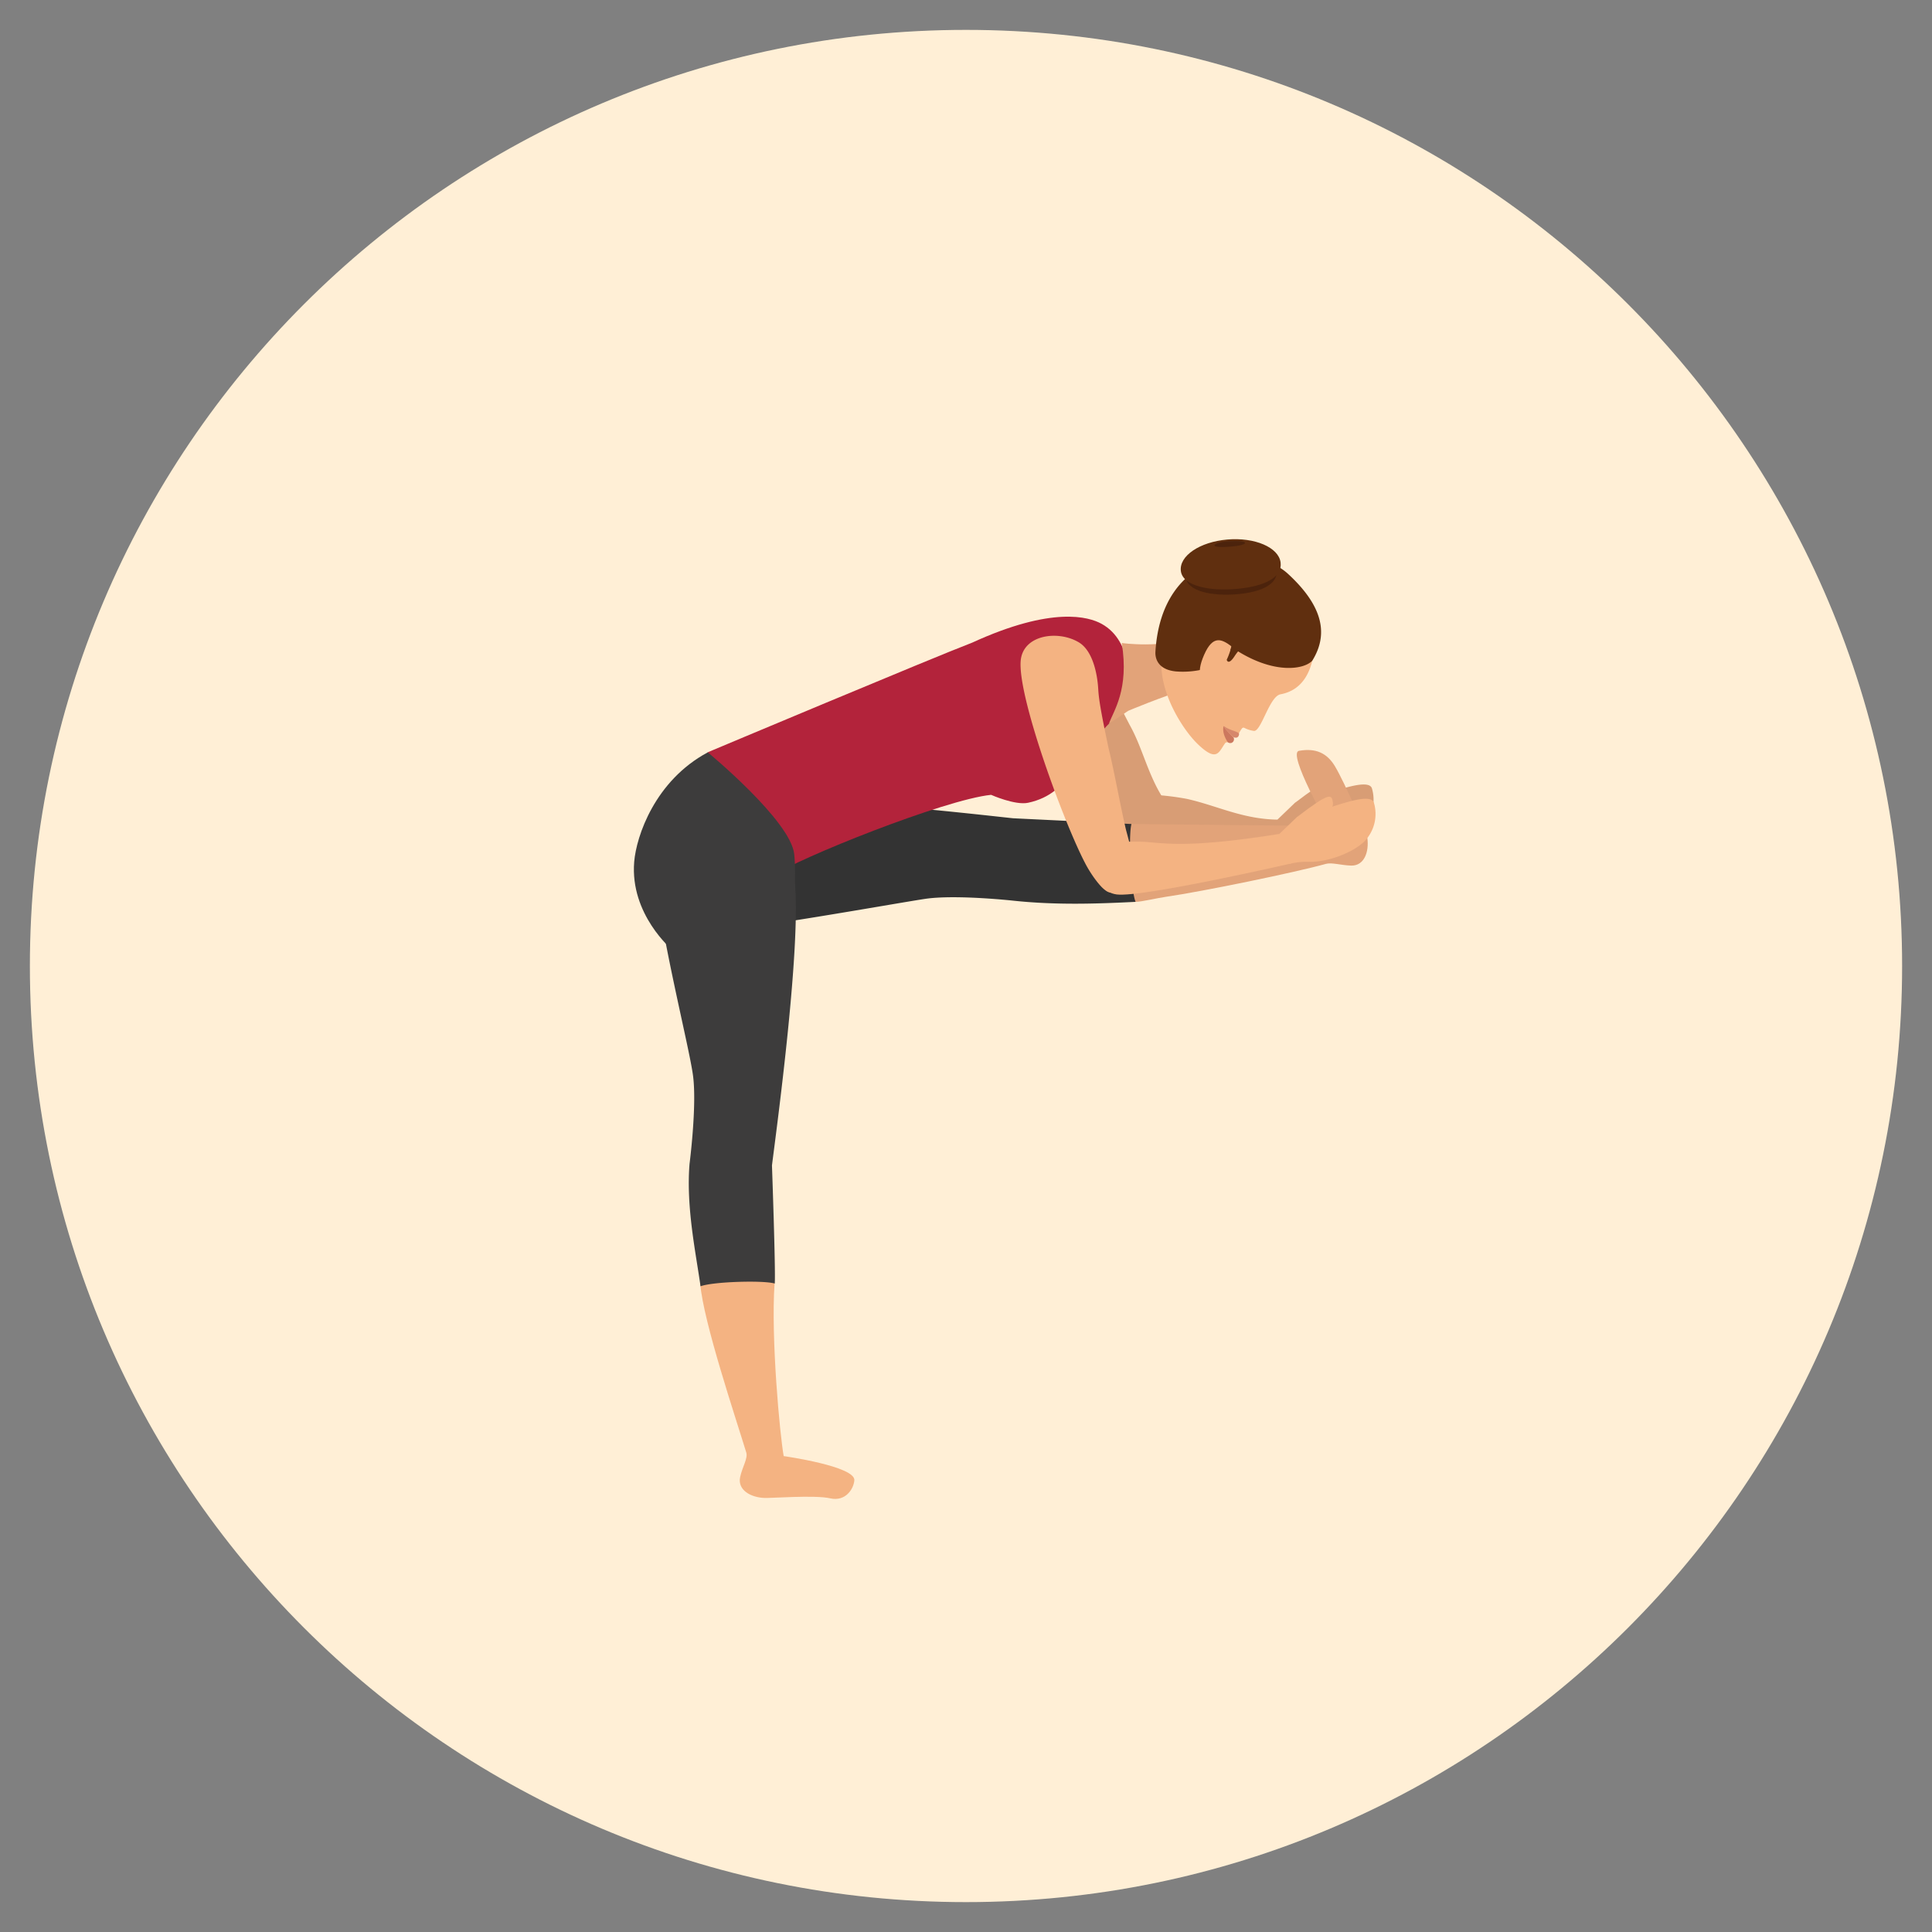 <svg id="Layer_1" data-name="Layer 1" xmlns="http://www.w3.org/2000/svg" viewBox="0 0 512 512"><rect x="0" y="0" width="512" height="512" fill="#808080" stroke="none"/><defs><style>.cls-1{fill:#ffefd6;}.cls-2{fill:#d89d75;}.cls-3{fill:#e2a379;}.cls-4{fill:#333;}.cls-5{fill:#b3233b;}.cls-6{fill:#f4b382;}.cls-7{fill:#d6876b;}.cls-8{fill:#cc785e;}.cls-9{fill:#602f0f;}.cls-10{fill:#4c230c;}.cls-11{fill:#3d3c3c;}</style></defs><title>Artboard 20</title><path class="cls-1" d="M7.92,256C7.92,119,119,7.92,256,7.92S504.08,119,504.08,256,393,504.08,256,504.08,7.92,393,7.92,256Z"/><path class="cls-2" d="M338.53,217.21c-9.33-.15-16-3.71-24-5.5A68.74,68.74,0,0,0,300,210.55c-.23.8-.42,1.53-.56,2.13-.87,4,.13,6.27.67,7.32,0,0,1.8,3.35,5.3,3.78,6.84.84,35.8,1.37,35.8,1.37Z"/><path class="cls-2" d="M313.79,221.92c-2.28-4.68-6.66-12.21-6.66-12.21-3.31-6-4.68-12.12-7.73-17.55-4.72-9.07-6-11.91-6.84-14.4-1.37-4-4.19-9.38-8.23-10.5-6.17-1.72-14.87,2-13.55,8.86,1.93,10.07,22.42,39.74,29.6,46.49,3,2.81,5.46,4.28,6.64,4.36s3.78-1,5.95-3.75A10.61,10.61,0,0,0,313.79,221.92Z"/><path class="cls-2" d="M338.53,217.21c-.21.13-.12,1.37,2.69,7.93a19.68,19.68,0,0,1,5.46-.54c4.85.06,11.3-2.47,14.3-5.33a10.45,10.45,0,0,0,2.59-10.36c-1.2-3.55-15.6,3.3-20.42,3.86Z"/><path class="cls-2" d="M348.21,212.76s4.88-1.18,4.51-3.84c-.31-2.23-.64-2.95-9.6,3.88C343.13,212.79,343.77,214.16,348.21,212.76Z"/><path class="cls-3" d="M353.79,203.09c2.53,4.24,8.36,17.51,8.57,19,.5,3.6-.8,7.4-4.29,7.3-2.65-.07-5.15-.89-6.71-.45-8,2.24-32.61,7.31-42.37,8.72-2.31.33-6.5,1.34-8.05,1.34-9.95,0-4.93-20.67-1.09-20.63,14.42.12,47,.52,52.21.54,0,0-11-19.36-7.82-19.93C348.67,198.18,351.68,199.55,353.79,203.09Z"/><path class="cls-4" d="M268.54,238.69c11.5,1.22,22.46.81,32.4.31-1.3-3.23-1.94-17.62-1.09-20.63l-31.36-1.52c-8.79-.92-60.56-7-76.55-4.38a71.06,71.06,0,0,0-10.79,2.21c-5.82,1.67-8.28,32.15-.18,33.23,17.61-1.48,56.16-8.5,64.2-9.7S268.54,238.69,268.54,238.69Z"/><path class="cls-5" d="M272.47,212.74c12-2.59,12.53-13.31,23.59-23,1.39-1.21,3.83-9.67,2.94-13.53-1-4.3-2.75-8.52-7.09-10.9-3.35-1.84-13-4.75-34.28,5-10.08,3.84-70.1,29.06-70.1,29.06l17.31,32.7c6.44-4.53,45.49-20.19,57.82-21.43C262.67,210.66,269.07,213.48,272.47,212.74Z"/><path class="cls-3" d="M299,188.37s8.67-3.67,16.55-6.11l.18-13.43c-7.8,3.07-18.45,1.58-18.45,1.58,2,12.41-2.22,18-3.4,21.37Z"/><path class="cls-6" d="M339.34,184c6.27-1.17,8-6.59,8.67-10,2.1-10.4-1.7-15.11-7.39-20.28-7.52-6.83-28.37,10.4-30.74,14.33-6.18,10.23,2.73,24.51,7.51,29.12,5.26,5.06,5.59,2,7.38-.34a2,2,0,0,1,.62-.16,7.91,7.91,0,0,1,2.95-2.32,9.56,9.56,0,0,1,.72-1.22c.2-.25.36-.38.72-.23a7.77,7.77,0,0,0,2.6.81C334.31,193.62,336.43,184.55,339.34,184Z"/><path class="cls-7" d="M324.28,192.41s.23.78,2.67,3c.43.13,1.25.28,1.42-.8C328.49,193.84,326.21,193.78,324.28,192.41Z"/><path class="cls-8" d="M324.28,192.41s-.65,1.69,1.12,4.32a1.14,1.14,0,0,0,1,.13,1.05,1.05,0,0,0,.52-1.41C324.51,193.2,324.28,192.41,324.28,192.41Z"/><path class="cls-9" d="M341.25,152c-9.18-8.33-33.41-6.21-35.05,20.72-.11,1.79.68,4.77,5.47,5.22a23.26,23.26,0,0,0,6.59-.43q1.43-.35,3.09-.81c1.2-.33,4.73-5.39,5.8-4.69,10.28,6.76,18.44,5.47,20.63,3.06C351.91,168.39,351,160.94,341.25,152Z"/><path class="cls-6" d="M319.11,173.52c-2.33,5.32-.8,7,1.81,9l4.38-7.56,1.07-3.66C323.77,169.35,321.44,168.2,319.11,173.52Z"/><path class="cls-10" d="M314.21,153c-.48-3.78,4.54-7.3,11.2-7.88s12.45,2,12.93,5.79-3.82,6-10.48,6.56S314.69,156.73,314.21,153Z"/><path class="cls-9" d="M327.18,173.88a13,13,0,0,1,1.66-2.06,10.79,10.79,0,0,1,1.3-1.15l-3.53-1.46-1.08,1.18,1,.46-.09,0a18.29,18.29,0,0,1-1.35,4S325.48,176.51,327.18,173.88Z"/><path class="cls-9" d="M312.94,151.33c-.5-4,5-7.72,12.3-8.35s13.62,2.09,14.13,6.07-4.21,6.32-11.51,7S313.44,155.31,312.94,151.33Z"/><path class="cls-10" d="M321.85,144.55c-.05-.44,1.71-1,3.94-1.15s4.08,0,4.14.45-1.43.79-3.66,1S321.9,145,321.85,144.55Z"/><path class="cls-11" d="M187.57,199.38c-14,7.5-18.94,22.22-19.5,29-1.16,14,10.08,23.34,10.08,23.34s31.23,5.14,31.65-2.1c.35-5.93,1.35-16.74.68-23.24C209.58,217.51,187.57,199.38,187.57,199.38Z"/><path class="cls-6" d="M220,397.07c-4-.93-15.93,0-17.43-.1-3.63-.14-7.14-2.1-6.43-5.51.54-2.59,2.11-5,1.63-6.53-2.75-9.05-11.36-34.59-12.19-44.66-.19-2.32,19.93-3.71,19.69-.12-1,14.41,1.42,40.23,2.42,45.73,0,0,19.13,2.7,18.72,6.45C226.21,394.61,224.07,398,220,397.07Z"/><path class="cls-11" d="M182.73,308.49c-.92,11.48,1.67,23.48,2.92,32.39,3.25-1.24,16.67-1.63,19.67-.73.25-3.59-.74-31.3-.74-31.3,1.09-8.77,8.17-60.41,5.88-76.45a71.14,71.14,0,0,0-2-10.83c-1.56-5.85-34.11-2.51-35.36,5.57,1.13,17.64,9.53,49.92,10.57,58S182.73,308.49,182.73,308.49Z"/><path class="cls-6" d="M339.05,221c-21.71,3.44-28.75,2.72-34.62,2.18s-12.84.55-13.89.62c-.23.8-.42,1.53-.56,2.14-.87,4,.13,6.27.67,7.32,0,0,1.8,3.35,5.3,3.78,6.84.84,46.25-8.22,46.25-8.22Z"/><path class="cls-6" d="M301.64,233.32c-.95-5.11-3.22-13.33-3.22-13.33-1.57-6.69-3.15-15.69-4.64-21.73-2.12-10-2.59-13.08-2.74-15.7-.25-4.22-1.53-10.16-5.12-12.32-5.48-3.31-14.85-2.08-15.43,4.91-.83,10.22,12.93,46.83,18,55.25,2.13,3.51,4.12,5.59,5.24,6s3.9.07,6.73-2A10.77,10.77,0,0,0,301.64,233.32Z"/><path class="cls-6" d="M339.05,221c-.21.13-.12,1.37,2.69,7.93a19.61,19.61,0,0,1,5.46-.54c4.85.06,11.3-2.47,14.3-5.33a10.45,10.45,0,0,0,2.59-10.36c-1.2-3.55-15.6,3.3-20.42,3.86Z"/><path class="cls-6" d="M348.73,216.55s4.88-1.18,4.51-3.84c-.31-2.23-.64-3-9.6,3.88C343.65,216.59,344.29,218,348.73,216.55Z"/></svg>